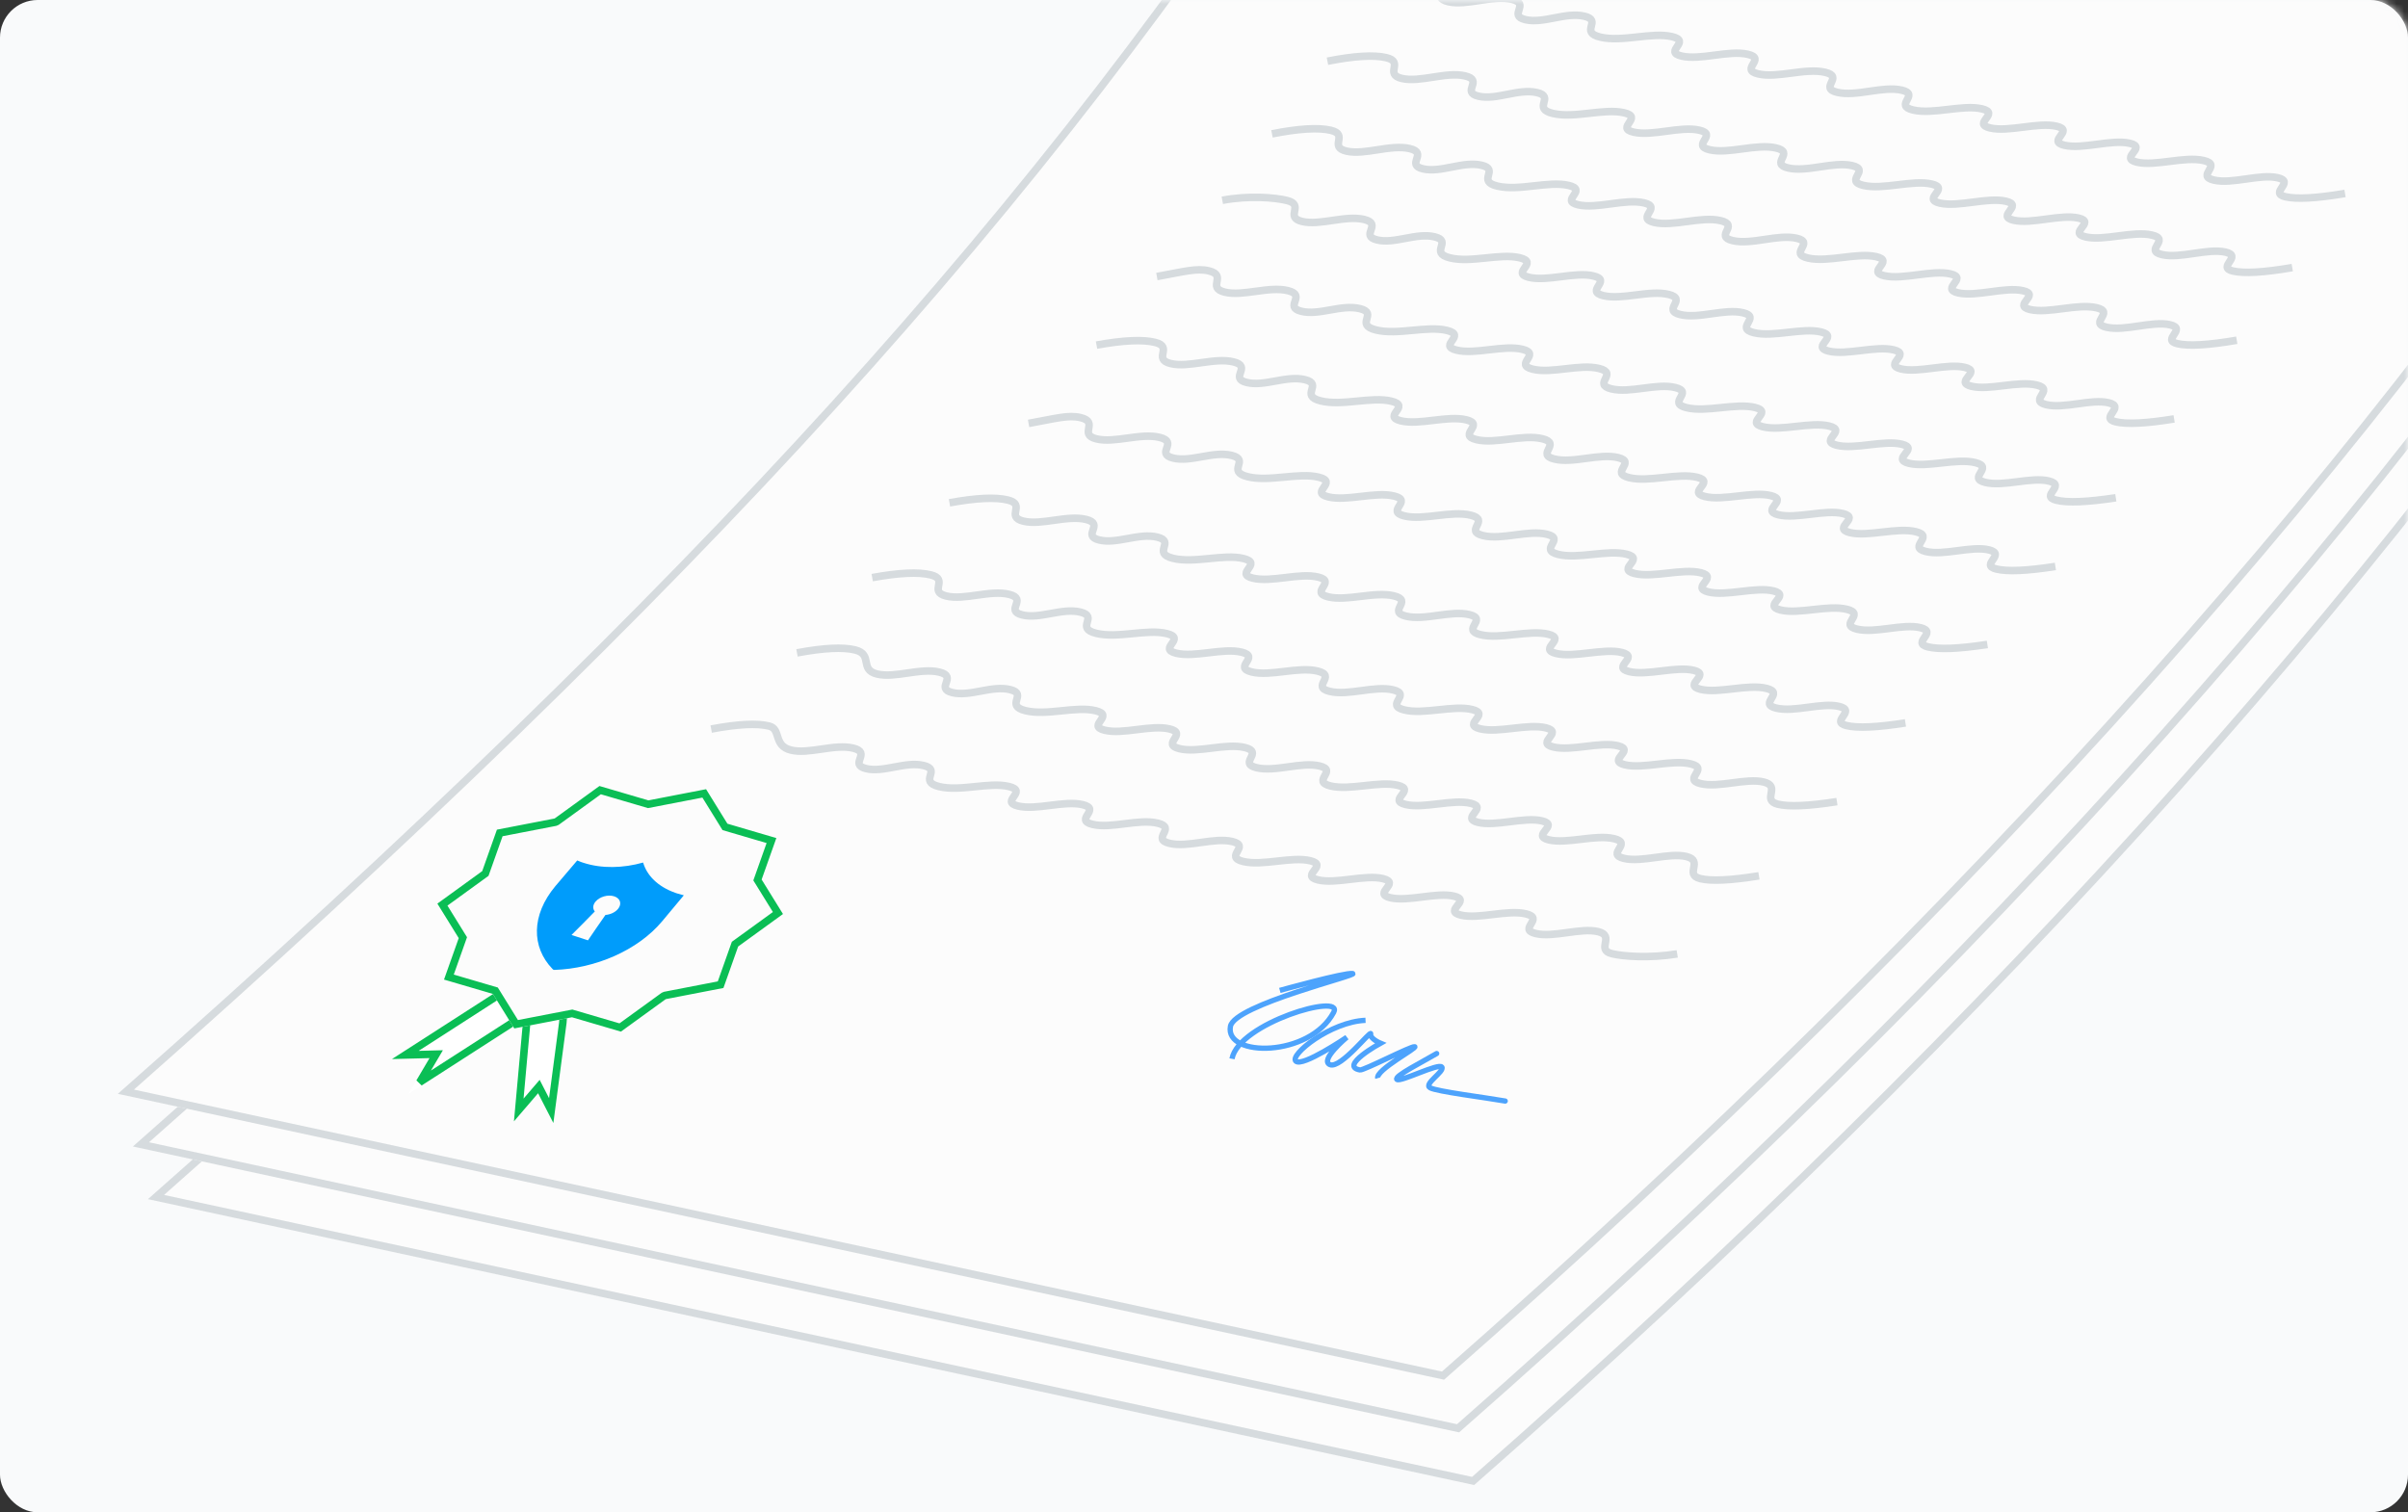 <?xml version="1.0" encoding="UTF-8"?>
<svg width="320px" height="201px" viewBox="0 0 320 201" version="1.1" xmlns="http://www.w3.org/2000/svg" xmlns:xlink="http://www.w3.org/1999/xlink">
    <rect x="0" y="0" width="320" height="201" fill="#333333" stroke="none"/>
    <!-- Generator: Sketch 48.2 (47327) - http://www.bohemiancoding.com/sketch -->
    <title>Group 15</title>
    <desc>Created with Sketch.</desc>
    <defs>
        <rect id="path-1" x="0" y="0" width="320" height="201" rx="5"></rect>
        <path d="M183.148,51.921 L363.472,79.843 C345.404,109.471 322.876,139.942 295.887,171.255 C268.898,202.567 238.118,233.946 203.545,265.391 L26.663,230.476 C63.989,196.407 95.082,165.189 119.942,136.823 C144.803,108.456 165.872,80.156 183.148,51.921 Z" id="path-3"></path>
        <path d="M183.148,51.921 L363.472,79.843 C345.404,109.471 322.876,139.942 295.887,171.255 C268.898,202.567 238.118,233.946 203.545,265.391 L26.663,230.476 C63.989,196.407 95.082,165.189 119.942,136.823 C144.803,108.456 165.872,80.156 183.148,51.921 Z" id="path-4"></path>
        <path d="M183.148,51.921 L363.472,79.843 C345.404,109.471 322.876,139.942 295.887,171.255 C268.898,202.567 238.118,233.946 203.545,265.391 L26.663,230.476 C63.989,196.407 95.082,165.189 119.942,136.823 C144.803,108.456 165.872,80.156 183.148,51.921 Z" id="path-5"></path>
        <polygon id="path-6" points="0.284 21.554 4.828 23.628 0.201 26.687 16.576 24.745 24.611 23.745 26.466 18.452"></polygon>
        <polygon id="path-7" points="11.226 36.101 15.745 34.15 15.839 38.594 23.253 27.4 26.298 22.162 21.129 19.733"></polygon>
        <polygon id="path-8" points="16.141 19.656 11.134 15.09 15.307 10.994 14.767 5.63 22.014 4.36 26.187 0.264 33.729 2.292 40.976 1.022 45.984 5.588 53.525 7.616 54.065 12.98 59.072 17.545 54.899 21.642 55.44 27.006 48.192 28.275 44.019 32.372 36.478 30.344 29.23 31.613 24.223 27.048 16.681 25.02"></polygon>
    </defs>
    <g id="Root" stroke="none" stroke-width="1" fill="none" fill-rule="evenodd" transform="translate(-880, -1387)">
        <g id="How-it-works-" transform="translate(198, 1295)">
            <g id="Group-15" transform="translate(682, 92)">
                <mask id="mask-2" fill="white">
                    <use xlink:href="#path-1"></use>
                </mask>
                <use id="Rectangle-3" fill="#F9FAFB" xlink:href="#path-1"></use>
                <g id="Group-29" mask="url(#mask-2)">
                    <g transform="translate(187.191, 83.622) rotate(1) translate(-187.191, -83.622) translate(-52.809, -139.378)" id="Group-22">
                        <g transform="translate(242.102, 229.726) rotate(-20) translate(-242.102, -229.726) translate(47.102, 71.226)">
                            <g id="Rectangle-15" transform="translate(195.067, 158.656) rotate(20) translate(-195.067, -158.656) ">
                                <use fill="#FCFCFC" fill-rule="evenodd" xlink:href="#path-3"></use>
                                <path stroke="#D6DBDE" stroke-width="1" d="M183.401,52.466 C166.141,80.631 145.114,108.86 120.318,137.152 C95.607,165.348 64.745,196.356 27.731,230.178 L203.395,264.852 C237.877,233.477 268.582,202.169 295.508,170.928 C322.286,139.861 344.668,109.625 362.654,80.222 L183.401,52.466 Z"></path>
                            </g>
                        </g>
                        <g transform="translate(239.981, 222.762) rotate(-20) translate(-239.981, -222.762) translate(44.981, 64.262)">
                            <g id="Rectangle-15" transform="translate(195.067, 158.656) rotate(20) translate(-195.067, -158.656) ">
                                <use fill="#FCFCFC" fill-rule="evenodd" xlink:href="#path-4"></use>
                                <path stroke="#D6DBDE" stroke-width="1" d="M183.401,52.466 C166.141,80.631 145.114,108.86 120.318,137.152 C95.607,165.348 64.745,196.356 27.731,230.178 L203.395,264.852 C237.877,233.477 268.582,202.169 295.508,170.928 C322.286,139.861 344.668,109.625 362.654,80.222 L183.401,52.466 Z"></path>
                            </g>
                        </g>
                        <g transform="translate(237.859, 215.798) rotate(-20) translate(-237.859, -215.798) translate(42.859, 57.298)">
                            <g id="Rectangle-15" transform="translate(195.067, 158.656) rotate(20) translate(-195.067, -158.656) ">
                                <use fill="#FCFCFC" fill-rule="evenodd" xlink:href="#path-5"></use>
                                <path stroke="#D6DBDE" stroke-width="1" d="M183.401,52.466 C166.141,80.631 145.114,108.86 120.318,137.152 C95.607,165.348 64.745,196.356 27.731,230.178 L203.395,264.852 C237.877,233.477 268.582,202.169 295.508,170.928 C322.286,139.861 344.668,109.625 362.654,80.222 L183.401,52.466 Z"></path>
                            </g>
                            <g id="signature" transform="translate(172.54, 215.28) rotate(29) translate(-172.54, -215.28) translate(153.54, 207.78)" stroke="#4DA3FC" stroke-width="0.7">
                                <path d="M27.824,8.628 C26.288,9.953 22.71,12.603 23.212,12.934 C23.713,13.265 28.314,9.776 28.813,10.284 C29.312,10.792 26.753,12.934 27.761,13.265 C28.768,13.596 35.189,13.265 37.889,13.265" id="Path-3" stroke-linecap="round"></path>
                                <path d="M20.679,13.208 C20.188,12.215 25.293,8.24 24.788,8.24 C24.283,8.24 18.668,12.546 18.163,12.546 C15.278,12.546 20.237,8.572 20.237,8.572 C20.237,8.572 18.726,8.24 18.735,7.578 C18.744,6.915 15.632,12.877 14.121,12.546 C12.61,12.215 15.691,8.572 15.691,8.572 C15.691,8.572 10.572,13.54 9.57,12.877 C8.569,12.215 13.188,6.915 17.748,5.922" id="Path-4"></path>
                                <path d="M5.842,3.985 C5.842,3.985 13.976,0.093 14.986,0.093 C15.996,0.093 0.246,6.905 0.207,9.824 C0.149,14.041 11.287,12.095 13.396,5.607 C14.318,2.77 1.225,9.175 1.159,14.041" id="Path-5"></path>
                            </g>
                            <g id="Group-28" transform="translate(77.447, 170.38) rotate(-7) translate(-77.447, -170.38) translate(47.447, 150.88)">
                                <g id="Path">
                                    <use fill="#FFFFFF" fill-rule="evenodd" xlink:href="#path-6"></use>
                                    <path stroke="#0ABE55" stroke-width="1" d="M2.116,21.841 L5.856,23.547 L2.234,25.942 L16.515,24.249 L24.241,23.287 L25.729,19.042 L2.116,21.841 Z"></path>
                                </g>
                                <g id="Path">
                                    <use fill="#FFFFFF" fill-rule="evenodd" xlink:href="#path-7"></use>
                                    <path stroke="#0ABE55" stroke-width="1" d="M12.462,35.022 L16.23,33.396 L16.305,36.985 L22.821,27.149 L25.591,22.382 L21.323,20.377 L12.462,35.022 Z"></path>
                                </g>
                                <g id="Path">
                                    <use fill="#FCFCFC" fill-rule="evenodd" xlink:href="#path-8"></use>
                                    <path stroke="#0ABE55" stroke-width="1" d="M17.144,24.626 L24.47,26.597 L29.385,31.079 L36.391,29.851 L36.608,29.861 L43.873,31.815 L47.953,27.81 L54.896,26.593 L54.378,21.453 L58.345,17.559 L53.587,13.22 L53.062,8.009 L45.736,6.039 L40.821,1.557 L33.815,2.785 L33.599,2.775 L26.334,0.821 L22.254,4.826 L15.311,6.042 L15.828,11.183 L11.861,15.077 L16.619,19.415 L17.144,24.626 Z"></path>
                                </g>
                                <path d="M28.963,17.19 L30.614,18.789 C30.614,18.789 33.653,17.044 34.181,16.775 C34.773,17.011 35.484,17.033 36.024,16.791 C36.807,16.44 36.937,15.666 36.314,15.063 C35.691,14.459 34.552,14.255 33.769,14.606 C33.231,14.847 33.001,15.289 33.114,15.738 C32.537,15.966 28.963,17.19 28.963,17.19 Z M43.975,18.362 C44.187,18.566 44.409,18.763 44.639,18.952 C44.653,18.967 44.668,18.981 44.682,18.996 L40.596,20.829 C35.983,22.898 29.84,22.583 24.894,20.373 C24.858,20.355 24.824,20.332 24.796,20.305 C24.768,20.278 24.748,20.248 24.735,20.218 C24.724,20.186 24.714,20.155 24.704,20.123 C23.466,16.311 25.287,12.475 29.862,10.423 C32.603,9.214 33.977,8.614 33.984,8.621 C34.076,8.728 34.172,8.834 34.295,8.965 C34.337,9.009 34.379,9.053 34.422,9.097 C34.475,9.15 34.528,9.203 34.583,9.256 C36.418,11.036 39.018,12.225 41.734,12.709 C41.43,14.487 42.091,16.44 43.797,18.184 C43.819,18.206 43.842,18.229 43.864,18.251 C43.893,18.279 43.92,18.308 43.975,18.362 Z" id="Page-1" fill="#009CFB"></path>
                            </g>
                            <g id="Group-20" transform="translate(224.706, 140.642) rotate(-320) translate(-224.706, -140.642) translate(135.206, 55.642)" stroke="#D6DBDE">
                                <path d="M47.593,45.467 C50.679,43.542 53.066,42.462 54.756,42.228 C57.291,41.878 55.244,44.408 57.733,44.063 C60.223,43.719 62.894,41.102 65.5,40.741 C68.107,40.38 65.712,42.959 68.16,42.62 C70.609,42.281 72.758,39.737 75.296,39.385 C77.835,39.034 75.35,41.625 78.312,41.215 C81.275,40.804 84.407,38.124 87.146,37.745 C89.885,37.366 86.702,40.053 89.27,39.698 C91.837,39.342 94.825,36.682 97.415,36.323 C100.004,35.965 97.024,38.624 99.63,38.264 C102.235,37.903 105.163,35.251 107.835,34.881 C110.508,34.511 107.728,37.143 110.321,36.784 C112.914,36.425 115.646,33.8 118.207,33.445 C120.768,33.091 117.858,35.74 120.565,35.365 C123.272,34.991 126.435,32.306 129.033,31.946 C131.631,31.587 128.433,34.276 130.96,33.927 C133.487,33.577 136.628,30.895 139.139,30.547 C141.65,30.2 138.531,32.878 141.005,32.536 C143.478,32.194 146.579,29.518 149.032,29.178 C151.485,28.838 148.32,31.523 150.819,31.178 C153.317,30.832 156.427,28.154 159.025,27.795 C161.622,27.435 158.709,30.085 161.211,29.739 C163.713,29.393 166.616,26.744 169.032,26.409 C171.447,26.075 168.601,28.716 170.874,28.401 C172.388,28.192 174.804,27.108 178.121,25.151" id="Path-7"></path>
                                <path d="M96.283,9.536 C98.85,9.181 101.838,6.52 104.427,6.162 C107.017,5.803 104.037,8.463 106.642,8.102 C109.248,7.741 112.176,5.089 114.848,4.719 C117.521,4.349 114.741,6.981 117.334,6.622 C119.926,6.263 122.658,3.638 125.219,3.283 C127.78,2.929 124.871,5.579 127.578,5.204 C130.285,4.829 133.448,2.144 136.046,1.785 C138.644,1.425 135.446,4.115 137.973,3.765 C140.5,3.415 143.641,0.733 146.152,0.386 C148.663,0.038 145.544,2.717 148.018,2.374" id="Path-7"></path>
                                <path d="M45.576,57.202 C48.64,55.276 51.01,54.197 52.687,53.962 C55.202,53.611 53.168,56.142 55.638,55.797 C58.108,55.452 60.762,52.835 63.349,52.473 C65.936,52.112 63.555,54.691 65.985,54.352 C68.415,54.012 70.55,51.467 73.069,51.116 C75.588,50.764 73.119,53.355 76.059,52.944 C78.999,52.534 82.111,49.853 84.828,49.473 C87.546,49.094 84.384,51.782 86.932,51.426 C89.48,51.07 92.448,48.409 95.018,48.05 C97.587,47.691 94.627,50.351 97.212,49.99 C99.798,49.629 102.706,46.976 105.358,46.606 C108.011,46.235 105.248,48.868 107.821,48.508 C110.394,48.149 113.109,45.523 115.65,45.168 C118.191,44.814 115.301,47.464 117.987,47.088 C120.673,46.713 123.815,44.028 126.393,43.668 C128.971,43.308 125.794,45.998 128.302,45.648 C130.809,45.298 133.93,42.615 136.421,42.267 C138.913,41.919 135.815,44.598 138.269,44.256 C140.724,43.913 143.804,41.236 146.238,40.896 C148.673,40.556 145.528,43.242 148.008,42.895 C150.487,42.549 153.576,39.871 156.154,39.511 C158.732,39.151 155.838,41.802 158.32,41.455 C160.803,41.108 163.688,38.459 166.084,38.124 C168.481,37.79 165.653,40.431 167.908,40.116 C169.412,39.906 171.81,38.822 175.104,36.865" id="Path-7"></path>
                                <path d="M42.155,68.858 C45.219,66.933 47.589,65.853 49.266,65.619 C51.781,65.267 49.746,67.798 52.217,67.453 C54.687,67.108 57.341,64.491 59.928,64.13 C62.514,63.768 60.134,66.347 62.563,66.008 C64.993,65.669 67.129,63.124 69.648,62.772 C72.167,62.42 69.698,65.011 72.637,64.601 C75.577,64.19 78.689,61.509 81.407,61.13 C84.125,60.75 80.963,63.438 83.511,63.082 C86.058,62.726 89.027,60.065 91.596,59.707 C94.166,59.348 91.205,62.007 93.791,61.646 C96.376,61.285 99.285,58.633 101.937,58.262 C104.589,57.892 101.827,60.524 104.4,60.165 C106.973,59.805 109.687,57.18 112.229,56.825 C114.77,56.47 111.88,59.12 114.566,58.745 C117.252,58.37 120.394,55.684 122.972,55.324 C125.55,54.964 122.373,57.654 124.88,57.304 C127.388,56.954 130.509,54.272 133,53.924 C135.492,53.576 132.394,56.255 134.848,55.912 C137.303,55.569 140.383,52.893 142.817,52.553 C145.251,52.213 142.107,54.898 144.586,54.552 C147.066,54.205 150.155,51.528 152.733,51.168 C155.311,50.808 152.416,53.458 154.899,53.111 C157.382,52.765 160.266,50.115 162.663,49.781 C165.06,49.446 162.232,52.087 164.487,51.772 C165.99,51.562 168.389,50.479 171.683,48.521" id="Path-7"></path>
                                <path d="M39.157,79.469 C42.205,77.588 45.542,76.617 47.192,76.41 C49.668,76.098 47.617,78.602 50.048,78.297 C52.479,77.991 55.139,75.411 57.684,75.09 C60.23,74.77 57.838,77.317 60.229,77.017 C62.62,76.716 64.771,74.2 67.249,73.888 C69.728,73.576 67.25,76.134 70.143,75.77 C73.036,75.407 76.146,72.769 78.821,72.433 C81.495,72.097 78.336,74.74 80.843,74.425 C83.35,74.11 86.319,71.49 88.848,71.173 C91.376,70.855 88.414,73.473 90.959,73.153 C93.503,72.833 96.414,70.221 99.024,69.893 C101.633,69.565 98.867,72.159 101.399,71.841 C103.93,71.523 106.65,68.934 109.151,68.62 C111.652,68.306 108.759,70.915 111.402,70.583 C114.045,70.251 117.186,67.61 119.723,67.291 C122.26,66.972 119.085,69.617 121.552,69.307 C124.02,68.997 127.139,66.358 129.591,66.05 C132.043,65.742 128.946,68.378 131.361,68.074 C133.776,67.77 136.856,65.137 139.251,64.836 C141.647,64.534 138.504,67.176 140.944,66.869 C143.384,66.562 146.472,63.928 149.009,63.609 C151.546,63.29 148.649,65.9 151.092,65.593 C153.535,65.286 156.422,62.677 158.781,62.38 C161.139,62.084 158.308,64.686 160.527,64.407 C162.006,64.221 164.383,63.173 167.657,61.264" id="Path-7"></path>
                                <path d="M34.671,92.043 C37.783,90.164 39.19,89.067 40.879,88.861 C43.413,88.552 41.325,91.055 43.813,90.751 C46.302,90.448 49.012,87.869 51.618,87.551 C54.223,87.234 51.787,89.779 54.235,89.48 C56.682,89.182 58.871,86.667 61.408,86.357 C63.946,86.048 61.42,88.604 64.381,88.243 C67.342,87.882 70.515,85.247 73.252,84.913 C75.989,84.579 72.767,87.221 75.333,86.908 C77.899,86.595 80.927,83.977 83.515,83.662 C86.103,83.346 83.083,85.963 85.687,85.645 C88.291,85.328 91.259,82.718 93.93,82.392 C96.602,82.066 93.781,84.658 96.373,84.342 C98.964,84.026 101.736,81.44 104.296,81.128 C106.856,80.816 103.906,83.423 106.612,83.094 C109.317,82.764 112.52,80.125 115.117,79.808 C117.713,79.492 114.475,82.135 117.001,81.827 C119.526,81.519 122.708,78.883 125.217,78.577 C127.727,78.271 124.568,80.904 127.041,80.602 C129.513,80.301 132.653,77.67 135.105,77.371 C137.557,77.072 134.352,79.711 136.849,79.406 C139.346,79.102 142.496,76.47 145.092,76.153 C147.689,75.837 144.735,78.445 147.236,78.14 C149.737,77.835 152.68,75.228 155.094,74.933 C157.508,74.639 154.622,77.239 156.893,76.962 C158.407,76.778 160.836,75.732 164.179,73.826" id="Path-7"></path>
                                <path d="M30.449,103.426 C33.539,101.547 35.922,100.504 37.598,100.298 C40.112,99.988 38.036,102.491 40.506,102.187 C42.975,101.883 45.669,99.303 48.254,98.985 C50.84,98.666 48.419,101.212 50.847,100.913 C53.276,100.614 55.452,98.098 57.97,97.788 C60.487,97.478 57.977,100.035 60.916,99.673 C63.854,99.311 67.006,96.675 69.722,96.34 C72.439,96.006 69.237,98.648 71.784,98.334 C74.33,98.02 77.338,95.402 79.907,95.086 C82.475,94.77 79.474,97.387 82.058,97.068 C84.643,96.75 87.591,94.139 90.242,93.813 C92.893,93.486 90.091,96.079 92.662,95.762 C95.234,95.445 97.988,92.859 100.528,92.546 C103.068,92.233 100.138,94.841 102.823,94.511 C105.507,94.18 108.689,91.54 111.266,91.223 C113.843,90.906 110.626,93.549 113.132,93.241 C115.638,92.932 118.799,90.295 121.289,89.988 C123.78,89.682 120.641,92.316 123.095,92.013 C125.548,91.711 128.668,89.079 131.101,88.78 C133.534,88.48 130.35,91.12 132.828,90.814 C135.306,90.509 138.435,87.876 141.012,87.559 C143.588,87.241 140.654,89.85 143.135,89.545 C145.617,89.239 148.541,86.631 150.937,86.336 C153.333,86.041 150.465,88.642 152.719,88.364 C154.221,88.179 156.632,87.133 159.952,85.226" id="Path-7"></path>
                                <path d="M25.749,116.378 C28.859,114.5 30.27,113.385 31.959,113.179 C34.492,112.87 32.405,115.373 34.892,115.069 C37.38,114.766 40.09,112.187 42.695,111.87 C45.3,111.552 42.864,114.097 45.311,113.799 C47.758,113.5 49.947,110.985 52.483,110.676 C55.02,110.366 52.495,112.922 55.455,112.561 C58.416,112.2 61.588,109.565 64.324,109.231 C67.061,108.898 63.839,111.539 66.405,111.226 C68.97,110.913 71.997,108.295 74.585,107.98 C77.173,107.664 74.153,110.281 76.756,109.963 C79.36,109.645 82.327,107.035 84.998,106.71 C87.668,106.384 84.849,108.976 87.44,108.66 C90.03,108.344 92.802,105.758 95.361,105.446 C97.92,105.133 94.971,107.741 97.676,107.411 C100.381,107.081 103.583,104.443 106.179,104.126 C108.775,103.809 105.538,106.452 108.063,106.144 C110.588,105.836 113.769,103.2 116.278,102.894 C118.787,102.588 115.629,105.222 118.1,104.92 C120.572,104.619 123.712,101.987 126.163,101.688 C128.614,101.389 125.41,104.028 127.906,103.724 C130.403,103.419 133.552,100.787 136.148,100.471 C138.744,100.154 135.791,102.762 138.291,102.457 C140.791,102.152 143.734,99.545 146.147,99.251 C148.561,98.956 145.675,101.556 147.946,101.28 C149.46,101.095 151.888,100.049 155.23,98.143" id="Path-7"></path>
                                <path d="M19.717,129.998 C22.798,128.119 25.174,127.076 26.845,126.869 C29.351,126.559 27.281,129.062 29.742,128.758 C32.203,128.453 34.89,125.874 37.467,125.555 C40.044,125.236 37.629,127.782 40.05,127.483 C42.47,127.183 44.641,124.667 47.151,124.357 C49.66,124.046 47.157,126.603 50.086,126.241 C53.015,125.879 56.158,123.243 58.865,122.908 C61.573,122.573 58.38,125.215 60.918,124.901 C63.456,124.587 66.456,121.969 69.017,121.652 C71.577,121.335 68.584,123.953 71.16,123.634 C73.736,123.315 76.676,120.704 79.319,120.377 C81.961,120.051 79.166,122.644 81.729,122.326 C84.292,122.009 87.04,119.422 89.571,119.109 C92.103,118.796 89.181,121.405 91.857,121.074 C94.533,120.743 97.706,118.103 100.274,117.785 C102.843,117.467 99.635,120.111 102.133,119.802 C104.631,119.493 107.783,116.856 110.265,116.549 C112.747,116.242 109.618,118.876 112.063,118.574 C114.508,118.271 117.62,115.639 120.045,115.339 C122.47,115.039 119.295,117.679 121.765,117.374 C124.235,117.068 127.355,114.435 129.924,114.117 C132.492,113.799 129.565,116.409 132.039,116.103 C134.512,115.797 137.429,113.189 139.817,112.893 C142.204,112.598 139.344,115.199 141.591,114.921 C143.088,114.736 145.492,113.689 148.802,111.782" id="Path-7"></path>
                                <path d="M13.695,142.959 C16.782,141.08 19.163,140.037 20.837,139.83 C23.349,139.521 21.275,142.024 23.741,141.72 C26.208,141.415 28.899,138.836 31.482,138.517 C34.065,138.199 31.646,140.745 34.072,140.445 C36.498,140.146 38.672,137.63 41.187,137.32 C43.702,137.01 41.194,139.567 44.13,139.205 C47.065,138.843 50.214,136.207 52.927,135.872 C55.641,135.537 52.442,138.179 54.986,137.865 C57.529,137.552 60.535,134.934 63.101,134.617 C65.666,134.301 62.668,136.918 65.249,136.599 C67.831,136.281 70.777,133.67 73.425,133.343 C76.073,133.017 73.273,135.61 75.842,135.293 C78.411,134.976 81.163,132.389 83.7,132.076 C86.237,131.763 83.309,134.372 85.991,134.041 C88.673,133.71 91.852,131.07 94.426,130.753 C97,130.435 93.786,133.079 96.29,132.77 C98.793,132.462 101.951,129.825 104.438,129.518 C106.926,129.211 103.791,131.845 106.241,131.543 C108.692,131.24 111.809,128.608 114.24,128.309 C116.67,128.009 113.489,130.649 115.964,130.343 C118.44,130.038 121.566,127.405 124.14,127.087 C126.713,126.77 123.782,129.379 126.26,129.073 C128.739,128.767 131.661,126.16 134.054,125.864 C136.447,125.569 134.575,128.226 136.826,127.948 C138.327,127.763 140.736,126.717 144.052,124.809" id="Path-7"></path>
                                <path d="M7.949,155.881 C11.006,154 13.363,152.957 15.019,152.749 C17.503,152.439 16.439,154.998 18.879,154.693 C21.319,154.387 23.987,151.807 26.542,151.487 C29.097,151.168 26.698,153.714 29.098,153.414 C31.498,153.114 33.654,150.598 36.142,150.286 C38.63,149.975 36.144,152.533 39.048,152.169 C41.951,151.806 45.072,149.169 47.756,148.833 C50.44,148.497 47.27,151.14 49.787,150.826 C52.303,150.511 55.281,147.892 57.819,147.574 C60.357,147.256 57.386,149.875 59.94,149.555 C62.493,149.236 65.413,146.624 68.032,146.296 C70.652,145.968 67.877,148.562 70.418,148.244 C72.959,147.926 75.687,145.338 78.197,145.024 C80.707,144.71 77.805,147.32 80.458,146.988 C83.111,146.656 86.261,144.015 88.807,143.697 C91.354,143.378 88.169,146.023 90.645,145.713 C93.122,145.403 96.251,142.765 98.712,142.457 C101.173,142.149 98.066,144.785 100.49,144.481 C102.914,144.178 106.003,141.545 108.408,141.244 C110.812,140.943 107.659,143.584 110.108,143.278 C112.557,142.972 115.655,140.337 118.201,140.019 C120.747,139.7 117.841,142.31 120.293,142.004 C122.745,141.697 125.641,139.088 128.008,138.792 C130.376,138.495 128.529,141.153 130.756,140.874 C132.24,140.689 134.625,139.641 137.91,137.733" id="Path-7"></path>
                                <path d="M0.93,169.419 C3.979,167.539 6.329,166.495 7.98,166.287 C9.631,166.08 9.398,168.536 11.83,168.23 C14.263,167.925 16.924,165.344 19.471,165.024 C22.018,164.704 19.625,167.251 22.018,166.951 C24.41,166.65 26.561,164.133 29.042,163.822 C31.522,163.51 29.042,166.068 31.937,165.704 C34.831,165.341 37.944,162.703 40.619,162.367 C43.295,162.031 40.134,164.675 42.643,164.359 C45.151,164.044 48.122,161.425 50.652,161.107 C53.182,160.789 50.219,163.408 52.764,163.088 C55.31,162.768 58.222,160.156 60.834,159.828 C63.445,159.5 60.677,162.094 63.21,161.776 C65.744,161.457 68.464,158.869 70.967,158.555 C73.469,158.24 70.575,160.85 73.22,160.518 C75.864,160.186 79.006,157.545 81.545,157.226 C84.083,156.907 80.907,159.552 83.376,159.242 C85.844,158.932 88.965,156.294 91.419,155.985 C93.872,155.677 90.773,158.313 93.19,158.009 C95.607,157.706 98.688,155.072 101.084,154.771 C103.481,154.47 100.337,157.111 102.778,156.805 C105.219,156.498 108.309,153.863 110.847,153.545 C113.386,153.226 110.488,155.836 112.932,155.529 C115.377,155.222 118.265,152.613 120.625,152.316 C122.985,152.02 121.145,154.678 123.365,154.399 C124.845,154.213 128.216,153.221 131.491,151.312" id="Path-7"></path>
                            </g>
                        </g>
                    </g>
                </g>
            </g>
        </g>
    </g>
</svg>